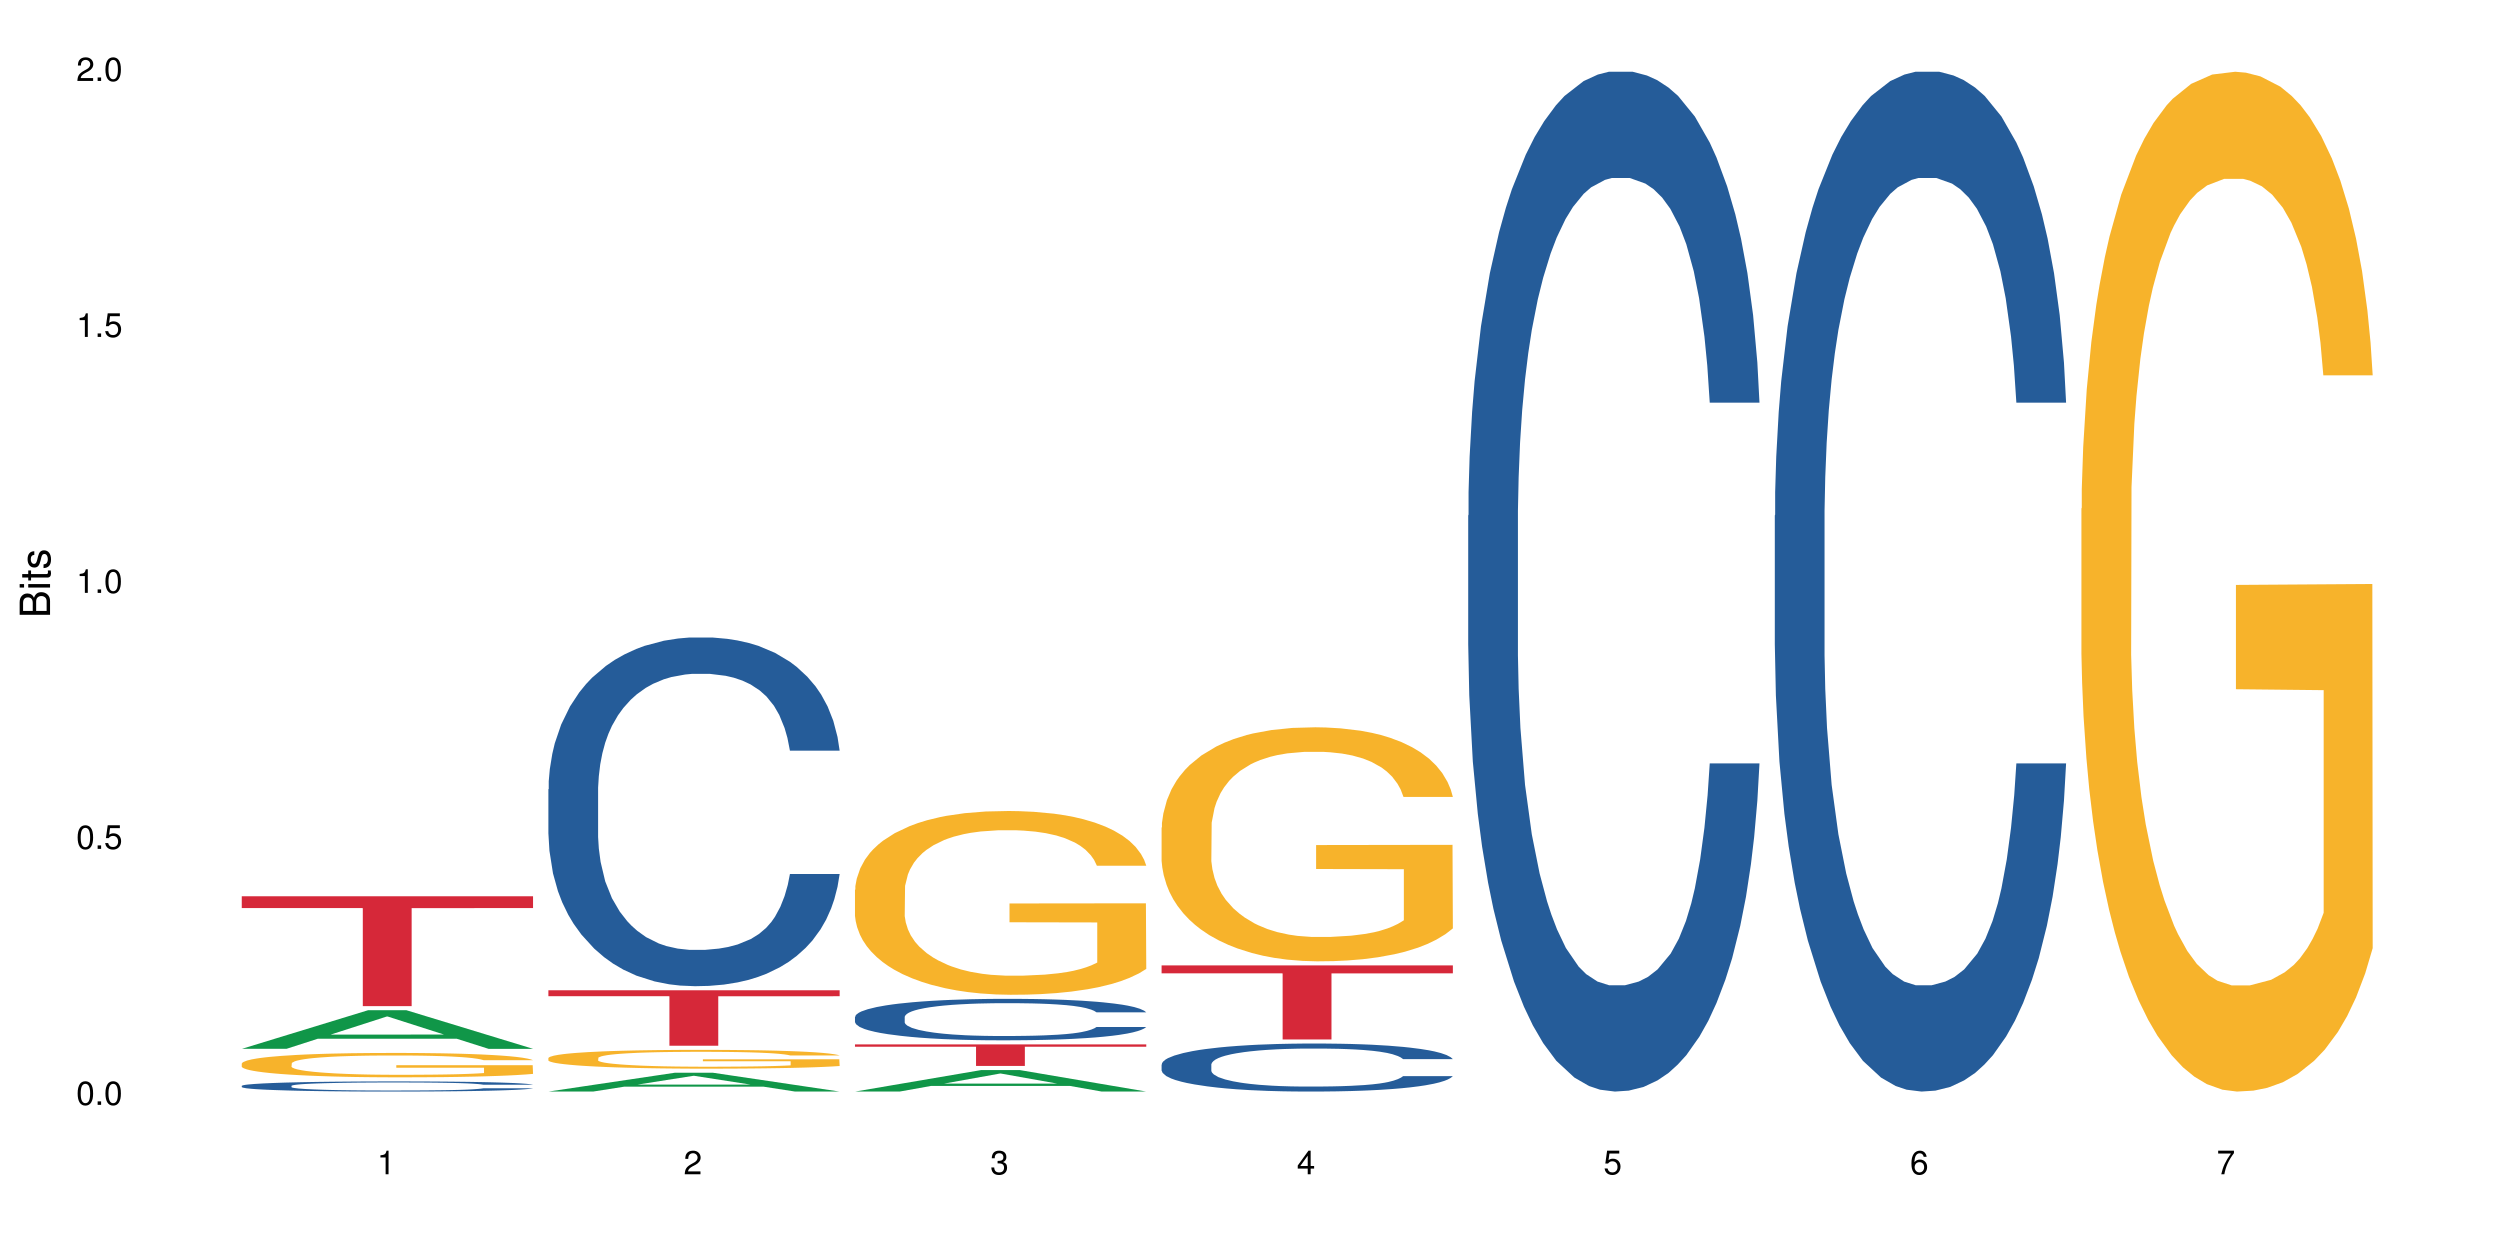 <?xml version="1.0" encoding="UTF-8"?>
<svg xmlns="http://www.w3.org/2000/svg" xmlns:xlink="http://www.w3.org/1999/xlink" width="720pt" height="360pt" viewBox="0 0 720 360" version="1.1">
<defs>
<g>
<symbol overflow="visible" id="glyph0-0">
<path style="stroke:none;" d=""/>
</symbol>
<symbol overflow="visible" id="glyph0-1">
<path style="stroke:none;" d="M 2.641 -6.797 C 2 -6.797 1.422 -6.531 1.078 -6.047 C 0.641 -5.453 0.406 -4.547 0.406 -3.297 C 0.406 -1 1.188 0.219 2.641 0.219 C 4.078 0.219 4.859 -1 4.859 -3.234 C 4.859 -4.562 4.656 -5.438 4.203 -6.047 C 3.844 -6.531 3.281 -6.797 2.641 -6.797 Z M 2.641 -6.047 C 3.547 -6.047 4 -5.125 4 -3.312 C 4 -1.375 3.562 -0.484 2.625 -0.484 C 1.734 -0.484 1.281 -1.422 1.281 -3.281 C 1.281 -5.141 1.734 -6.047 2.641 -6.047 Z M 2.641 -6.047 "/>
</symbol>
<symbol overflow="visible" id="glyph0-2">
<path style="stroke:none;" d="M 1.828 -1 L 0.828 -1 L 0.828 0 L 1.828 0 Z M 1.828 -1 "/>
</symbol>
<symbol overflow="visible" id="glyph0-3">
<path style="stroke:none;" d="M 4.562 -6.797 L 1.062 -6.797 L 0.547 -3.094 L 1.328 -3.094 C 1.719 -3.562 2.047 -3.734 2.578 -3.734 C 3.484 -3.734 4.062 -3.109 4.062 -2.094 C 4.062 -1.125 3.484 -0.531 2.578 -0.531 C 1.828 -0.531 1.375 -0.906 1.188 -1.672 L 0.328 -1.672 C 0.453 -1.109 0.547 -0.844 0.75 -0.594 C 1.125 -0.078 1.828 0.219 2.594 0.219 C 3.969 0.219 4.922 -0.781 4.922 -2.219 C 4.922 -3.562 4.031 -4.484 2.719 -4.484 C 2.25 -4.484 1.859 -4.359 1.469 -4.062 L 1.734 -5.969 L 4.562 -5.969 Z M 4.562 -6.797 "/>
</symbol>
<symbol overflow="visible" id="glyph0-4">
<path style="stroke:none;" d="M 2.484 -4.844 L 2.484 0 L 3.328 0 L 3.328 -6.797 L 2.766 -6.797 C 2.469 -5.75 2.281 -5.609 0.984 -5.453 L 0.984 -4.844 Z M 2.484 -4.844 "/>
</symbol>
<symbol overflow="visible" id="glyph0-5">
<path style="stroke:none;" d="M 4.859 -0.828 L 1.281 -0.828 C 1.359 -1.391 1.672 -1.75 2.5 -2.234 L 3.469 -2.75 C 4.406 -3.266 4.906 -3.969 4.906 -4.812 C 4.906 -5.375 4.672 -5.906 4.266 -6.266 C 3.859 -6.625 3.375 -6.797 2.719 -6.797 C 1.859 -6.797 1.219 -6.5 0.844 -5.922 C 0.609 -5.562 0.5 -5.125 0.484 -4.438 L 1.328 -4.438 C 1.359 -4.906 1.406 -5.188 1.531 -5.406 C 1.75 -5.812 2.188 -6.062 2.703 -6.062 C 3.469 -6.062 4.031 -5.516 4.031 -4.781 C 4.031 -4.25 3.719 -3.797 3.125 -3.438 L 2.234 -2.938 C 0.812 -2.141 0.406 -1.5 0.328 0 L 4.859 0 Z M 4.859 -0.828 "/>
</symbol>
<symbol overflow="visible" id="glyph0-6">
<path style="stroke:none;" d="M 2.125 -3.125 L 2.578 -3.125 C 3.516 -3.125 3.984 -2.703 3.984 -1.891 C 3.984 -1.031 3.469 -0.531 2.578 -0.531 C 1.656 -0.531 1.203 -0.984 1.156 -1.969 L 0.312 -1.969 C 0.344 -1.422 0.438 -1.078 0.609 -0.766 C 0.953 -0.109 1.625 0.219 2.547 0.219 C 3.953 0.219 4.859 -0.609 4.859 -1.906 C 4.859 -2.766 4.516 -3.25 3.703 -3.516 C 4.344 -3.766 4.656 -4.25 4.656 -4.938 C 4.656 -6.109 3.875 -6.797 2.578 -6.797 C 1.203 -6.797 0.484 -6.047 0.453 -4.609 L 1.297 -4.609 C 1.312 -5.016 1.344 -5.25 1.453 -5.453 C 1.641 -5.828 2.062 -6.062 2.594 -6.062 C 3.344 -6.062 3.797 -5.625 3.797 -4.906 C 3.797 -4.422 3.609 -4.141 3.25 -3.984 C 3.016 -3.891 2.719 -3.844 2.125 -3.844 Z M 2.125 -3.125 "/>
</symbol>
<symbol overflow="visible" id="glyph0-7">
<path style="stroke:none;" d="M 3.141 -1.625 L 3.141 0 L 3.984 0 L 3.984 -1.625 L 4.984 -1.625 L 4.984 -2.391 L 3.984 -2.391 L 3.984 -6.797 L 3.359 -6.797 L 0.266 -2.516 L 0.266 -1.625 Z M 3.141 -2.391 L 1 -2.391 L 3.141 -5.359 Z M 3.141 -2.391 "/>
</symbol>
<symbol overflow="visible" id="glyph0-8">
<path style="stroke:none;" d="M 4.781 -5.031 C 4.609 -6.141 3.891 -6.797 2.844 -6.797 C 2.094 -6.797 1.422 -6.438 1.031 -5.828 C 0.609 -5.172 0.406 -4.344 0.406 -3.094 C 0.406 -1.953 0.578 -1.234 0.984 -0.625 C 1.359 -0.078 1.953 0.219 2.703 0.219 C 3.984 0.219 4.922 -0.734 4.922 -2.078 C 4.922 -3.344 4.062 -4.234 2.844 -4.234 C 2.172 -4.234 1.641 -3.969 1.281 -3.469 C 1.281 -5.125 1.828 -6.047 2.797 -6.047 C 3.391 -6.047 3.797 -5.672 3.938 -5.031 Z M 2.734 -3.484 C 3.547 -3.484 4.062 -2.922 4.062 -2 C 4.062 -1.156 3.484 -0.531 2.703 -0.531 C 1.922 -0.531 1.328 -1.188 1.328 -2.047 C 1.328 -2.891 1.906 -3.484 2.734 -3.484 Z M 2.734 -3.484 "/>
</symbol>
<symbol overflow="visible" id="glyph0-9">
<path style="stroke:none;" d="M 4.984 -6.797 L 0.438 -6.797 L 0.438 -5.969 L 4.109 -5.969 C 2.5 -3.656 1.828 -2.234 1.328 0 L 2.219 0 C 2.594 -2.172 3.453 -4.047 4.984 -6.094 Z M 4.984 -6.797 "/>
</symbol>
<symbol overflow="visible" id="glyph1-0">
<path style="stroke:none;" d=""/>
</symbol>
<symbol overflow="visible" id="glyph1-1">
<path style="stroke:none;" d="M 0 -0.953 L 0 -4.891 C 0 -5.719 -0.234 -6.344 -0.734 -6.797 C -1.188 -7.234 -1.812 -7.469 -2.5 -7.469 C -3.547 -7.469 -4.188 -7 -4.625 -5.875 C -4.984 -6.672 -5.641 -7.094 -6.531 -7.094 C -7.156 -7.094 -7.734 -6.859 -8.141 -6.391 C -8.562 -5.938 -8.75 -5.344 -8.75 -4.5 L -8.75 -0.953 Z M -4.984 -2.062 L -7.766 -2.062 L -7.766 -4.219 C -7.766 -4.844 -7.688 -5.203 -7.453 -5.5 C -7.219 -5.812 -6.859 -5.969 -6.375 -5.969 C -5.906 -5.969 -5.531 -5.812 -5.297 -5.5 C -5.062 -5.203 -4.984 -4.844 -4.984 -4.219 Z M -0.984 -2.062 L -4 -2.062 L -4 -4.781 C -4 -5.328 -3.859 -5.688 -3.578 -5.953 C -3.297 -6.219 -2.922 -6.359 -2.484 -6.359 C -2.062 -6.359 -1.688 -6.219 -1.406 -5.953 C -1.109 -5.688 -0.984 -5.328 -0.984 -4.781 Z M -0.984 -2.062 "/>
</symbol>
<symbol overflow="visible" id="glyph1-2">
<path style="stroke:none;" d="M -6.281 -1.797 L -6.281 -0.797 L 0 -0.797 L 0 -1.797 Z M -8.75 -1.797 L -8.75 -0.797 L -7.484 -0.797 L -7.484 -1.797 Z M -8.75 -1.797 "/>
</symbol>
<symbol overflow="visible" id="glyph1-3">
<path style="stroke:none;" d="M -6.281 -3.047 L -6.281 -2.016 L -8.016 -2.016 L -8.016 -1.016 L -6.281 -1.016 L -6.281 -0.172 L -5.469 -0.172 L -5.469 -1.016 L -0.719 -1.016 C -0.078 -1.016 0.281 -1.453 0.281 -2.234 C 0.281 -2.469 0.25 -2.719 0.188 -3.047 L -0.641 -3.047 C -0.609 -2.922 -0.594 -2.766 -0.594 -2.562 C -0.594 -2.141 -0.719 -2.016 -1.156 -2.016 L -5.469 -2.016 L -5.469 -3.047 Z M -6.281 -3.047 "/>
</symbol>
<symbol overflow="visible" id="glyph1-4">
<path style="stroke:none;" d="M -4.531 -5.25 C -5.766 -5.25 -6.469 -4.422 -6.469 -2.969 C -6.469 -1.516 -5.719 -0.562 -4.547 -0.562 C -3.562 -0.562 -3.094 -1.062 -2.734 -2.562 L -2.516 -3.484 C -2.344 -4.188 -2.094 -4.469 -1.625 -4.469 C -1.047 -4.469 -0.641 -3.875 -0.641 -3 C -0.641 -2.453 -0.797 -2 -1.062 -1.75 C -1.25 -1.594 -1.422 -1.531 -1.875 -1.469 L -1.875 -0.406 C -0.422 -0.453 0.281 -1.266 0.281 -2.922 C 0.281 -4.5 -0.5 -5.516 -1.719 -5.516 C -2.656 -5.516 -3.172 -4.984 -3.469 -3.734 L -3.703 -2.766 C -3.891 -1.953 -4.156 -1.609 -4.594 -1.609 C -5.172 -1.609 -5.547 -2.125 -5.547 -2.938 C -5.547 -3.75 -5.203 -4.172 -4.531 -4.203 Z M -4.531 -5.25 "/>
</symbol>
</g>
</defs>
<g id="surface21315">
<rect x="0" y="0" width="720" height="360" style="fill:rgb(100%,100%,100%);fill-opacity:1;stroke:none;"/>
<path style=" stroke:none;fill-rule:nonzero;fill:rgb(6.275%,58.824%,28.235%);fill-opacity:1;" d="M 69.629 302.055 L 69.719 302.047 L 106.016 290.941 L 117.039 290.941 L 153.516 302.066 L 140.703 302.066 L 131.559 299.164 L 91.496 299.164 L 82.535 302.055 L 69.629 302.055 L 95.352 297.961 L 127.887 297.953 L 111.664 292.762 L 111.484 292.75 L 111.305 292.781 L 95.262 297.953 L 95.352 297.961 Z M 69.629 302.055 "/>
<path style=" stroke:none;fill-rule:nonzero;fill:rgb(14.51%,36.078%,60%);fill-opacity:1;" d="M 69.629 312.719 L 69.73 312.719 L 69.73 312.652 L 70.039 312.551 L 70.754 312.422 L 71.473 312.336 L 73.312 312.18 L 75.871 312.027 L 78.531 311.91 L 80.473 311.84 L 82.211 311.785 L 86.203 311.688 L 88.762 311.637 L 91.523 311.59 L 94.898 311.547 L 97.352 311.52 L 102.879 311.477 L 106.969 311.457 L 110.141 311.449 L 116.996 311.449 L 121.086 311.461 L 124.055 311.473 L 127.328 311.496 L 130.09 311.52 L 134.898 311.578 L 139.195 311.652 L 141.141 311.695 L 144.207 311.777 L 146.562 311.859 L 148.199 311.926 L 150.039 312.027 L 151.676 312.145 L 152.902 312.281 L 153.516 312.398 L 139.195 312.398 L 138.48 312.289 L 137.66 312.207 L 136.125 312.098 L 134.59 312.02 L 132.441 311.941 L 130.5 311.891 L 127.84 311.84 L 125.488 311.809 L 123.031 311.785 L 120.68 311.77 L 116.176 311.754 L 110.961 311.754 L 109.016 311.758 L 105.027 311.781 L 102.879 311.797 L 99.809 311.836 L 97.66 311.871 L 95.102 311.926 L 93.363 311.969 L 91.215 312.039 L 89.68 312.102 L 87.941 312.188 L 86.918 312.254 L 85.996 312.332 L 85.18 312.418 L 84.566 312.512 L 84.156 312.609 L 83.953 312.707 L 83.953 313.121 L 84.156 313.219 L 84.668 313.328 L 85.996 313.492 L 87.941 313.633 L 90.191 313.746 L 92.34 313.824 L 93.566 313.863 L 95.203 313.906 L 97.762 313.961 L 101.445 314.012 L 103.594 314.035 L 106.867 314.055 L 110.242 314.066 L 114.746 314.066 L 118.734 314.055 L 121.395 314.043 L 124.156 314.02 L 127.941 313.977 L 130.293 313.934 L 132.34 313.883 L 133.875 313.832 L 134.898 313.789 L 136.434 313.707 L 137.66 313.613 L 138.582 313.52 L 139.195 313.43 L 153.516 313.43 L 152.902 313.539 L 151.984 313.641 L 151.062 313.719 L 149.629 313.812 L 147.992 313.895 L 145.641 313.988 L 143.695 314.051 L 141.141 314.117 L 138.785 314.168 L 136.227 314.215 L 132.441 314.266 L 129.988 314.293 L 127.328 314.316 L 124.156 314.34 L 120.168 314.355 L 115.871 314.367 L 111.879 314.371 L 107.582 314.367 L 104.414 314.355 L 100.219 314.332 L 95 314.281 L 91.215 314.23 L 88.25 314.18 L 85.691 314.129 L 82.828 314.055 L 79.145 313.938 L 76.895 313.848 L 75.359 313.773 L 73.621 313.668 L 72.391 313.574 L 70.961 313.426 L 69.938 313.234 L 69.629 313.09 Z M 69.629 312.719 "/>
<path style=" stroke:none;fill-rule:nonzero;fill:rgb(96.863%,70.196%,16.863%);fill-opacity:1;" d="M 69.629 306.254 L 69.73 306.246 L 69.73 306.121 L 70.141 305.832 L 71.164 305.434 L 72.492 305.105 L 73.926 304.852 L 74.848 304.715 L 76.383 304.523 L 77.711 304.383 L 81.086 304.094 L 85.383 303.824 L 87.738 303.707 L 90.398 303.598 L 94.184 303.477 L 95.922 303.434 L 101.242 303.328 L 107.277 303.266 L 113.926 303.246 L 116.996 303.254 L 121.191 303.277 L 126.918 303.348 L 130.191 303.414 L 132.75 303.477 L 135.41 303.562 L 138.684 303.688 L 141.754 303.844 L 144.207 303.996 L 146.664 304.188 L 148.711 304.395 L 150.449 304.617 L 151.984 304.887 L 152.902 305.113 L 153.516 305.336 L 139.297 305.336 L 138.48 305.113 L 137.559 304.941 L 136.023 304.727 L 134.488 304.574 L 132.953 304.453 L 130.09 304.285 L 127.637 304.184 L 124.566 304.094 L 121.598 304.035 L 118.223 303.996 L 116.176 303.984 L 110.754 303.984 L 105.844 304.027 L 102.98 304.082 L 100.934 304.133 L 98.07 304.227 L 96.332 304.305 L 95.309 304.355 L 92.238 304.555 L 90.191 304.734 L 89.066 304.855 L 87.633 305.047 L 86.613 305.223 L 85.484 305.477 L 84.871 305.672 L 84.055 306.105 L 83.953 307.262 L 84.258 307.504 L 84.871 307.77 L 85.691 308 L 86.918 308.242 L 88.145 308.43 L 90.293 308.68 L 92.137 308.844 L 93.566 308.953 L 96.332 309.129 L 97.457 309.184 L 100.117 309.301 L 102.879 309.391 L 106.254 309.469 L 108.812 309.508 L 112.902 309.539 L 118.121 309.539 L 124.258 309.5 L 128.145 309.449 L 130.805 309.398 L 132.547 309.352 L 134.695 309.281 L 136.227 309.219 L 137.66 309.148 L 139.398 309.039 L 139.398 307.504 L 114.133 307.5 L 114.133 306.781 L 153.414 306.773 L 153.516 309.281 L 151.367 309.453 L 148.711 309.621 L 146.152 309.75 L 143.492 309.859 L 139.707 309.98 L 136.637 310.059 L 131.93 310.148 L 127.637 310.207 L 123.133 310.242 L 119.145 310.262 L 114.438 310.27 L 110.242 310.258 L 105.742 310.219 L 102.16 310.168 L 98.887 310.102 L 95.613 310.02 L 91.523 309.883 L 88.863 309.777 L 86.102 309.641 L 83.336 309.48 L 80.883 309.309 L 79.246 309.172 L 77.609 309.02 L 75.871 308.828 L 74.234 308.609 L 73.004 308.41 L 71.879 308.184 L 71.062 307.973 L 70.242 307.684 L 69.832 307.453 L 69.629 307.254 Z M 69.629 306.254 "/>
<path style=" stroke:none;fill-rule:nonzero;fill:rgb(83.922%,15.686%,22.353%);fill-opacity:1;" d="M 69.629 258.133 L 153.516 258.133 L 153.516 261.52 L 118.555 261.547 L 118.555 289.762 L 104.488 289.762 L 104.488 261.578 L 104.285 261.52 L 69.629 261.52 Z M 69.629 258.133 "/>
<path style=" stroke:none;fill-rule:nonzero;fill:rgb(6.275%,58.824%,28.235%);fill-opacity:1;" d="M 157.934 314.367 L 158.023 314.359 L 194.32 308.953 L 205.344 308.953 L 241.82 314.371 L 229.004 314.371 L 219.863 312.957 L 179.801 312.957 L 170.84 314.367 L 157.934 314.367 L 183.656 312.371 L 216.188 312.367 L 199.965 309.84 L 199.785 309.832 L 199.609 309.848 L 183.566 312.367 L 183.656 312.371 Z M 157.934 314.367 "/>
<path style=" stroke:none;fill-rule:nonzero;fill:rgb(14.51%,36.078%,60%);fill-opacity:1;" d="M 157.934 227.305 L 158.035 227.211 L 158.035 225.008 L 158.344 221.52 L 159.059 217.117 L 159.773 214.086 L 161.617 208.672 L 164.172 203.441 L 166.832 199.402 L 168.777 197.016 L 170.516 195.18 L 174.504 191.785 L 177.062 190.039 L 179.824 188.48 L 183.203 186.918 L 185.656 186 L 191.18 184.531 L 195.273 183.891 L 198.445 183.613 L 205.297 183.613 L 209.391 183.98 L 212.359 184.441 L 215.633 185.176 L 218.395 186 L 223.203 188.02 L 227.5 190.59 L 229.441 192.059 L 232.512 194.902 L 234.863 197.656 L 236.5 200.043 L 238.344 203.441 L 239.98 207.57 L 241.207 212.25 L 241.82 216.199 L 227.5 216.199 L 226.781 212.527 L 225.965 209.68 L 224.43 205.918 L 222.895 203.258 L 220.746 200.594 L 218.801 198.852 L 216.145 197.105 L 213.789 196.004 L 211.336 195.18 L 208.98 194.629 L 204.48 194.078 L 199.262 194.078 L 197.32 194.262 L 193.328 194.996 L 191.18 195.637 L 188.113 196.922 L 185.965 198.117 L 183.406 199.953 L 181.668 201.512 L 179.52 203.898 L 177.984 206.012 L 176.246 209.039 L 175.223 211.332 L 174.301 213.902 L 173.484 216.934 L 172.867 220.145 L 172.461 223.539 L 172.254 226.844 L 172.254 241.07 L 172.461 244.375 L 172.973 248.23 L 174.301 253.828 L 176.246 258.695 L 178.496 262.547 L 180.645 265.301 L 181.871 266.586 L 183.508 268.055 L 186.066 269.891 L 189.75 271.727 L 191.898 272.461 L 195.172 273.195 L 198.547 273.562 L 203.047 273.562 L 207.039 273.195 L 209.699 272.734 L 212.461 272 L 216.246 270.441 L 218.598 268.973 L 220.645 267.23 L 222.18 265.484 L 223.203 264.016 L 224.734 261.172 L 225.965 258.051 L 226.883 254.84 L 227.5 251.719 L 241.82 251.719 L 241.207 255.391 L 240.285 258.969 L 239.367 261.629 L 237.934 264.844 L 236.297 267.688 L 233.945 270.902 L 232 273.012 L 229.441 275.305 L 227.09 277.051 L 224.531 278.609 L 220.746 280.445 L 218.293 281.363 L 215.633 282.191 L 212.461 282.926 L 208.469 283.566 L 204.172 283.934 L 200.184 284.027 L 195.887 283.844 L 192.715 283.477 L 188.52 282.648 L 183.305 280.996 L 179.52 279.254 L 176.551 277.508 L 173.992 275.672 L 171.129 273.195 L 167.445 269.156 L 165.195 266.035 L 163.66 263.465 L 161.922 259.887 L 160.695 256.676 L 159.262 251.535 L 158.238 245.02 L 157.934 239.969 Z M 157.934 227.305 "/>
<path style=" stroke:none;fill-rule:nonzero;fill:rgb(96.863%,70.196%,16.863%);fill-opacity:1;" d="M 157.934 304.676 L 158.035 304.672 L 158.035 304.574 L 158.445 304.352 L 159.469 304.043 L 160.797 303.793 L 162.23 303.594 L 163.148 303.488 L 164.684 303.34 L 166.016 303.23 L 169.391 303.008 L 173.688 302.801 L 176.039 302.711 L 178.699 302.629 L 182.484 302.535 L 184.223 302.5 L 189.543 302.422 L 195.578 302.371 L 202.23 302.355 L 205.297 302.363 L 209.492 302.383 L 215.223 302.438 L 218.496 302.484 L 221.055 302.535 L 223.715 302.598 L 226.988 302.699 L 230.055 302.816 L 232.512 302.934 L 234.965 303.082 L 237.012 303.242 L 238.75 303.414 L 240.285 303.625 L 241.207 303.797 L 241.82 303.969 L 227.602 303.969 L 226.781 303.797 L 225.863 303.664 L 224.328 303.5 L 222.793 303.379 L 221.258 303.285 L 218.395 303.156 L 215.938 303.078 L 212.867 303.008 L 209.902 302.965 L 206.527 302.934 L 204.48 302.926 L 199.059 302.926 L 194.148 302.961 L 191.285 303 L 189.238 303.039 L 186.371 303.113 L 184.633 303.172 L 183.609 303.211 L 180.543 303.367 L 178.496 303.504 L 177.371 303.598 L 175.938 303.746 L 174.914 303.879 L 173.789 304.078 L 173.176 304.227 L 172.355 304.562 L 172.254 305.453 L 172.562 305.641 L 173.176 305.844 L 173.992 306.023 L 175.223 306.211 L 176.449 306.355 L 178.598 306.547 L 180.438 306.676 L 181.871 306.758 L 184.633 306.895 L 185.758 306.938 L 188.418 307.027 L 191.18 307.098 L 194.559 307.156 L 197.113 307.184 L 201.207 307.211 L 206.426 307.211 L 212.562 307.18 L 216.449 307.141 L 219.109 307.102 L 220.848 307.066 L 222.996 307.012 L 224.531 306.961 L 225.965 306.906 L 227.703 306.824 L 227.703 305.641 L 202.434 305.637 L 202.434 305.082 L 241.719 305.078 L 241.82 307.012 L 239.672 307.145 L 237.012 307.273 L 234.453 307.375 L 231.797 307.457 L 228.012 307.551 L 224.941 307.609 L 220.234 307.68 L 215.938 307.723 L 211.438 307.754 L 207.445 307.77 L 202.742 307.773 L 198.547 307.766 L 194.047 307.734 L 190.465 307.695 L 187.191 307.645 L 183.918 307.582 L 179.824 307.477 L 177.164 307.395 L 174.402 307.289 L 171.641 307.164 L 169.188 307.031 L 167.551 306.93 L 165.914 306.809 L 164.172 306.66 L 162.535 306.492 L 161.309 306.34 L 160.184 306.168 L 159.363 306.004 L 158.547 305.781 L 158.137 305.602 L 157.934 305.449 Z M 157.934 304.676 "/>
<path style=" stroke:none;fill-rule:nonzero;fill:rgb(83.922%,15.686%,22.353%);fill-opacity:1;" d="M 157.934 285.203 L 241.82 285.203 L 241.82 286.914 L 206.859 286.93 L 206.859 301.176 L 192.793 301.176 L 192.793 286.945 L 192.59 286.914 L 157.934 286.914 Z M 157.934 285.203 "/>
<path style=" stroke:none;fill-rule:nonzero;fill:rgb(6.275%,58.824%,28.235%);fill-opacity:1;" d="M 246.234 314.363 L 246.324 314.359 L 282.625 308.172 L 293.648 308.172 L 330.125 314.371 L 317.309 314.371 L 308.168 312.754 L 268.105 312.754 L 259.141 314.363 L 246.234 314.363 L 271.957 312.082 L 304.492 312.078 L 288.27 309.184 L 288.09 309.18 L 287.91 309.195 L 271.867 312.078 L 271.957 312.082 Z M 246.234 314.363 "/>
<path style=" stroke:none;fill-rule:nonzero;fill:rgb(14.51%,36.078%,60%);fill-opacity:1;" d="M 246.234 292.871 L 246.34 292.859 L 246.34 292.598 L 246.645 292.184 L 247.359 291.66 L 248.078 291.297 L 249.918 290.656 L 252.477 290.031 L 255.137 289.555 L 257.078 289.27 L 258.82 289.051 L 262.809 288.648 L 265.367 288.441 L 268.129 288.254 L 271.504 288.07 L 273.961 287.961 L 279.484 287.785 L 283.578 287.707 L 286.746 287.676 L 293.602 287.676 L 297.695 287.719 L 300.66 287.773 L 303.934 287.863 L 306.695 287.961 L 311.504 288.199 L 315.801 288.504 L 317.746 288.68 L 320.812 289.02 L 323.168 289.344 L 324.805 289.629 L 326.645 290.031 L 328.281 290.523 L 329.512 291.082 L 330.125 291.551 L 315.801 291.551 L 315.086 291.113 L 314.266 290.773 L 312.734 290.328 L 311.199 290.012 L 309.051 289.695 L 307.105 289.488 L 304.445 289.281 L 302.094 289.148 L 299.637 289.051 L 297.285 288.984 L 292.785 288.918 L 287.566 288.918 L 285.621 288.941 L 281.633 289.027 L 279.484 289.105 L 276.414 289.258 L 274.266 289.398 L 271.711 289.617 L 269.969 289.805 L 267.82 290.086 L 266.289 290.34 L 264.547 290.699 L 263.523 290.973 L 262.605 291.277 L 261.785 291.637 L 261.172 292.02 L 260.762 292.422 L 260.559 292.816 L 260.559 294.508 L 260.762 294.898 L 261.273 295.359 L 262.605 296.023 L 264.547 296.602 L 266.797 297.059 L 268.945 297.387 L 270.176 297.539 L 271.812 297.715 L 274.367 297.934 L 278.051 298.152 L 280.199 298.238 L 283.473 298.324 L 286.852 298.371 L 291.352 298.371 L 295.34 298.324 L 298 298.273 L 300.762 298.184 L 304.547 298 L 306.902 297.824 L 308.949 297.617 L 310.48 297.41 L 311.504 297.234 L 313.039 296.898 L 314.266 296.527 L 315.188 296.145 L 315.801 295.773 L 330.125 295.773 L 329.512 296.211 L 328.59 296.633 L 327.668 296.949 L 326.238 297.332 L 324.602 297.672 L 322.246 298.055 L 320.305 298.305 L 317.746 298.578 L 315.391 298.785 L 312.836 298.969 L 309.051 299.188 L 306.594 299.297 L 303.934 299.395 L 300.762 299.484 L 296.773 299.559 L 292.477 299.602 L 288.488 299.613 L 284.191 299.594 L 281.02 299.547 L 276.824 299.449 L 271.605 299.254 L 267.82 299.047 L 264.855 298.84 L 262.297 298.621 L 259.434 298.324 L 255.75 297.848 L 253.5 297.477 L 251.965 297.168 L 250.227 296.742 L 248.996 296.363 L 247.566 295.75 L 246.543 294.977 L 246.234 294.375 Z M 246.234 292.871 "/>
<path style=" stroke:none;fill-rule:nonzero;fill:rgb(96.863%,70.196%,16.863%);fill-opacity:1;" d="M 246.234 256.238 L 246.34 256.188 L 246.34 255.223 L 246.746 253.047 L 247.77 250.051 L 249.102 247.586 L 250.531 245.652 L 251.453 244.637 L 252.988 243.188 L 254.316 242.121 L 257.695 239.949 L 261.992 237.918 L 264.344 237.047 L 267.004 236.227 L 270.789 235.309 L 272.527 234.969 L 277.848 234.195 L 283.883 233.711 L 290.531 233.566 L 293.602 233.617 L 297.797 233.809 L 303.523 234.34 L 306.801 234.824 L 309.355 235.309 L 312.016 235.938 L 315.289 236.902 L 318.359 238.062 L 320.812 239.223 L 323.27 240.672 L 325.316 242.219 L 327.055 243.91 L 328.59 245.941 L 329.512 247.633 L 330.125 249.324 L 315.902 249.324 L 315.086 247.633 L 314.164 246.328 L 312.629 244.734 L 311.094 243.574 L 309.562 242.656 L 306.695 241.398 L 304.242 240.625 L 301.172 239.949 L 298.207 239.512 L 294.828 239.223 L 292.785 239.125 L 287.363 239.125 L 282.449 239.465 L 279.586 239.852 L 277.539 240.238 L 274.676 240.961 L 272.938 241.543 L 271.914 241.93 L 268.844 243.43 L 266.797 244.781 L 265.672 245.699 L 264.242 247.148 L 263.219 248.453 L 262.094 250.387 L 261.48 251.84 L 260.66 255.125 L 260.559 263.828 L 260.863 265.664 L 261.48 267.645 L 262.297 269.387 L 263.523 271.223 L 264.754 272.625 L 266.902 274.508 L 268.742 275.766 L 270.176 276.586 L 272.938 277.891 L 274.062 278.328 L 276.723 279.199 L 279.484 279.875 L 282.859 280.453 L 285.418 280.746 L 289.512 280.984 L 294.727 280.984 L 300.867 280.695 L 304.754 280.309 L 307.414 279.922 L 309.152 279.586 L 311.301 279.051 L 312.836 278.57 L 314.266 278.039 L 316.008 277.215 L 316.008 265.664 L 290.738 265.613 L 290.738 260.199 L 330.023 260.152 L 330.125 279.051 L 327.977 280.359 L 325.316 281.613 L 322.758 282.582 L 320.098 283.402 L 316.312 284.32 L 313.242 284.902 L 308.539 285.578 L 304.242 286.012 L 299.738 286.305 L 295.75 286.449 L 291.043 286.496 L 286.852 286.398 L 282.348 286.109 L 278.77 285.723 L 275.496 285.238 L 272.223 284.609 L 268.129 283.598 L 265.469 282.773 L 262.707 281.758 L 259.945 280.551 L 257.488 279.246 L 255.852 278.23 L 254.215 277.07 L 252.477 275.621 L 250.84 273.977 L 249.613 272.48 L 248.488 270.785 L 247.668 269.191 L 246.852 267.016 L 246.441 265.277 L 246.234 263.777 Z M 246.234 256.238 "/>
<path style=" stroke:none;fill-rule:nonzero;fill:rgb(83.922%,15.686%,22.353%);fill-opacity:1;" d="M 246.234 300.793 L 330.125 300.793 L 330.125 301.457 L 295.16 301.461 L 295.16 306.992 L 281.098 306.992 L 281.098 301.469 L 280.891 301.457 L 246.234 301.457 Z M 246.234 300.793 "/>
<path style=" stroke:none;fill-rule:nonzero;fill:rgb(14.51%,36.078%,60%);fill-opacity:1;" d="M 334.539 306.562 L 334.641 306.551 L 334.641 306.246 L 334.949 305.766 L 335.664 305.16 L 336.379 304.742 L 338.223 303.996 L 340.781 303.277 L 343.441 302.719 L 345.383 302.391 L 347.121 302.141 L 351.113 301.672 L 353.668 301.434 L 356.434 301.219 L 359.809 301.004 L 362.262 300.875 L 367.789 300.672 L 371.879 300.586 L 375.051 300.547 L 381.906 300.547 L 385.996 300.598 L 388.965 300.66 L 392.238 300.762 L 395 300.875 L 399.809 301.152 L 404.105 301.508 L 406.047 301.711 L 409.117 302.102 L 411.469 302.48 L 413.109 302.809 L 414.949 303.277 L 416.586 303.844 L 417.812 304.488 L 418.426 305.031 L 404.105 305.031 L 403.391 304.527 L 402.57 304.137 L 401.035 303.617 L 399.5 303.25 L 397.352 302.887 L 395.41 302.645 L 392.75 302.406 L 390.395 302.254 L 387.941 302.141 L 385.59 302.062 L 381.086 301.988 L 375.871 301.988 L 373.926 302.012 L 369.938 302.113 L 367.789 302.203 L 364.719 302.379 L 362.57 302.543 L 360.012 302.797 L 358.273 303.012 L 356.125 303.34 L 354.59 303.629 L 352.852 304.047 L 351.828 304.363 L 350.906 304.719 L 350.09 305.133 L 349.477 305.578 L 349.066 306.043 L 348.863 306.5 L 348.863 308.457 L 349.066 308.91 L 349.578 309.441 L 350.906 310.215 L 352.852 310.883 L 355.102 311.414 L 357.25 311.793 L 358.477 311.969 L 360.113 312.172 L 362.672 312.426 L 366.355 312.676 L 368.504 312.777 L 371.777 312.879 L 375.152 312.93 L 379.656 312.93 L 383.645 312.879 L 386.305 312.816 L 389.066 312.715 L 392.852 312.5 L 395.203 312.297 L 397.25 312.059 L 398.785 311.816 L 399.809 311.617 L 401.344 311.223 L 402.57 310.793 L 403.492 310.352 L 404.105 309.922 L 418.426 309.922 L 417.812 310.43 L 416.895 310.922 L 415.973 311.289 L 414.539 311.73 L 412.902 312.121 L 410.551 312.562 L 408.605 312.855 L 406.047 313.172 L 403.695 313.41 L 401.137 313.625 L 397.352 313.879 L 394.898 314.004 L 392.238 314.117 L 389.066 314.219 L 385.078 314.309 L 380.781 314.359 L 376.789 314.371 L 372.492 314.344 L 369.32 314.293 L 365.129 314.18 L 359.91 313.953 L 356.125 313.715 L 353.16 313.473 L 350.602 313.223 L 347.734 312.879 L 344.055 312.324 L 341.801 311.895 L 340.27 311.539 L 338.527 311.047 L 337.301 310.605 L 335.867 309.898 L 334.848 309 L 334.539 308.305 Z M 334.539 306.562 "/>
<path style=" stroke:none;fill-rule:nonzero;fill:rgb(96.863%,70.196%,16.863%);fill-opacity:1;" d="M 334.539 238.328 L 334.641 238.266 L 334.641 237.035 L 335.051 234.266 L 336.074 230.449 L 337.402 227.309 L 338.836 224.848 L 339.758 223.555 L 341.293 221.707 L 342.621 220.352 L 345.996 217.582 L 350.293 214.996 L 352.648 213.891 L 355.305 212.844 L 359.09 211.672 L 360.832 211.242 L 366.152 210.258 L 372.188 209.641 L 378.836 209.457 L 381.906 209.52 L 386.102 209.766 L 391.828 210.441 L 395.102 211.059 L 397.66 211.672 L 400.32 212.473 L 403.594 213.703 L 406.664 215.184 L 409.117 216.66 L 411.574 218.508 L 413.617 220.477 L 415.359 222.629 L 416.895 225.215 L 417.812 227.371 L 418.426 229.523 L 404.207 229.523 L 403.391 227.371 L 402.469 225.707 L 400.934 223.676 L 399.398 222.199 L 397.863 221.031 L 395 219.43 L 392.543 218.445 L 389.477 217.582 L 386.508 217.027 L 383.133 216.66 L 381.086 216.535 L 375.664 216.535 L 370.754 216.969 L 367.891 217.461 L 365.844 217.953 L 362.98 218.875 L 361.238 219.613 L 360.219 220.105 L 357.148 222.016 L 355.102 223.738 L 353.977 224.91 L 352.543 226.754 L 351.52 228.418 L 350.395 230.879 L 349.781 232.727 L 348.965 236.91 L 348.863 247.992 L 349.168 250.332 L 349.781 252.855 L 350.602 255.07 L 351.828 257.41 L 353.055 259.195 L 355.203 261.598 L 357.047 263.195 L 358.477 264.242 L 361.238 265.906 L 362.367 266.461 L 365.023 267.566 L 367.789 268.43 L 371.164 269.168 L 373.723 269.539 L 377.812 269.844 L 383.031 269.844 L 389.168 269.477 L 393.055 268.984 L 395.715 268.492 L 397.457 268.059 L 399.605 267.383 L 401.137 266.77 L 402.57 266.09 L 404.309 265.043 L 404.309 250.332 L 379.039 250.27 L 379.039 243.375 L 418.324 243.312 L 418.426 267.383 L 416.277 269.047 L 413.617 270.645 L 411.062 271.875 L 408.402 272.922 L 404.617 274.094 L 401.547 274.832 L 396.84 275.695 L 392.543 276.246 L 388.043 276.617 L 384.055 276.801 L 379.348 276.863 L 375.152 276.738 L 370.652 276.371 L 367.07 275.879 L 363.797 275.262 L 360.523 274.461 L 356.434 273.168 L 353.773 272.125 L 351.012 270.832 L 348.246 269.293 L 345.793 267.629 L 344.156 266.336 L 342.52 264.859 L 340.781 263.012 L 339.145 260.918 L 337.914 259.012 L 336.789 256.855 L 335.973 254.824 L 335.152 252.055 L 334.742 249.84 L 334.539 247.93 Z M 334.539 238.328 "/>
<path style=" stroke:none;fill-rule:nonzero;fill:rgb(83.922%,15.686%,22.353%);fill-opacity:1;" d="M 334.539 278.043 L 418.426 278.043 L 418.426 280.324 L 383.465 280.344 L 383.465 299.367 L 369.398 299.367 L 369.398 280.367 L 369.195 280.324 L 334.539 280.324 Z M 334.539 278.043 "/>
<path style=" stroke:none;fill-rule:nonzero;fill:rgb(14.51%,36.078%,60%);fill-opacity:1;" d="M 422.844 148.457 L 422.945 148.188 L 422.945 141.742 L 423.25 131.543 L 423.969 118.656 L 424.684 109.797 L 426.523 93.957 L 429.082 78.652 L 431.742 66.84 L 433.688 59.859 L 435.426 54.492 L 439.414 44.559 L 441.973 39.457 L 444.734 34.891 L 448.109 30.328 L 450.566 27.645 L 456.09 23.348 L 460.184 21.469 L 463.355 20.664 L 470.207 20.664 L 474.301 21.738 L 477.266 23.078 L 480.543 25.227 L 483.305 27.645 L 488.113 33.551 L 492.406 41.066 L 494.352 45.363 L 497.422 53.684 L 499.773 61.738 L 501.41 68.719 L 503.254 78.652 L 504.891 90.734 L 506.117 104.426 L 506.73 115.969 L 492.406 115.969 L 491.691 105.23 L 490.875 96.91 L 489.34 85.902 L 487.805 78.117 L 485.656 70.332 L 483.711 65.23 L 481.051 60.129 L 478.699 56.906 L 476.246 54.492 L 473.891 52.879 L 469.391 51.27 L 464.172 51.27 L 462.23 51.805 L 458.238 53.953 L 456.09 55.832 L 453.023 59.59 L 450.875 63.082 L 448.316 68.449 L 446.578 73.016 L 444.43 79.996 L 442.895 86.172 L 441.156 95.031 L 440.133 101.742 L 439.211 109.258 L 438.391 118.117 L 437.777 127.516 L 437.371 137.449 L 437.164 147.113 L 437.164 188.727 L 437.371 198.391 L 437.883 209.668 L 439.211 226.043 L 441.156 240.273 L 443.406 251.547 L 445.555 259.602 L 446.781 263.359 L 448.418 267.656 L 450.977 273.027 L 454.66 278.395 L 456.809 280.543 L 460.082 282.691 L 463.457 283.766 L 467.957 283.766 L 471.949 282.691 L 474.609 281.348 L 477.371 279.199 L 481.156 274.637 L 483.508 270.34 L 485.555 265.242 L 487.09 260.141 L 488.113 255.844 L 489.645 247.52 L 490.875 238.395 L 491.793 228.996 L 492.406 219.867 L 506.73 219.867 L 506.117 230.609 L 505.195 241.078 L 504.273 248.863 L 502.844 258.262 L 501.207 266.582 L 498.852 275.98 L 496.91 282.152 L 494.352 288.867 L 492 293.969 L 489.441 298.531 L 485.656 303.898 L 483.199 306.586 L 480.543 309 L 477.371 311.148 L 473.379 313.027 L 469.082 314.102 L 465.094 314.371 L 460.797 313.832 L 457.625 312.762 L 453.43 310.344 L 448.215 305.512 L 444.43 300.41 L 441.461 295.309 L 438.902 289.941 L 436.039 282.691 L 432.355 270.879 L 430.105 261.75 L 428.57 254.234 L 426.832 243.762 L 425.605 234.367 L 424.172 219.332 L 423.148 200.27 L 422.844 185.504 Z M 422.844 148.457 "/>
<path style=" stroke:none;fill-rule:nonzero;fill:rgb(14.51%,36.078%,60%);fill-opacity:1;" d="M 511.145 148.457 L 511.246 148.188 L 511.246 141.742 L 511.555 131.543 L 512.27 118.656 L 512.988 109.797 L 514.828 93.957 L 517.387 78.652 L 520.047 66.84 L 521.988 59.859 L 523.73 54.492 L 527.719 44.559 L 530.277 39.457 L 533.039 34.891 L 536.414 30.328 L 538.871 27.645 L 544.395 23.348 L 548.484 21.469 L 551.656 20.664 L 558.512 20.664 L 562.605 21.738 L 565.57 23.078 L 568.844 25.227 L 571.605 27.645 L 576.414 33.551 L 580.711 41.066 L 582.656 45.363 L 585.723 53.684 L 588.078 61.738 L 589.715 68.719 L 591.555 78.652 L 593.191 90.734 L 594.422 104.426 L 595.035 115.969 L 580.711 115.969 L 579.996 105.23 L 579.176 96.91 L 577.641 85.902 L 576.109 78.117 L 573.961 70.332 L 572.016 65.23 L 569.355 60.129 L 567.004 56.906 L 564.547 54.492 L 562.195 52.879 L 557.691 51.27 L 552.477 51.27 L 550.531 51.805 L 546.543 53.953 L 544.395 55.832 L 541.324 59.59 L 539.176 63.082 L 536.617 68.449 L 534.879 73.016 L 532.73 79.996 L 531.195 86.172 L 529.457 95.031 L 528.434 101.742 L 527.516 109.258 L 526.695 118.117 L 526.082 127.516 L 525.672 137.449 L 525.469 147.113 L 525.469 188.727 L 525.672 198.391 L 526.184 209.668 L 527.516 226.043 L 529.457 240.273 L 531.707 251.547 L 533.855 259.602 L 535.086 263.359 L 536.723 267.656 L 539.277 273.027 L 542.961 278.395 L 545.109 280.543 L 548.383 282.691 L 551.762 283.766 L 556.262 283.766 L 560.25 282.691 L 562.91 281.348 L 565.672 279.199 L 569.457 274.637 L 571.812 270.34 L 573.855 265.242 L 575.391 260.141 L 576.414 255.844 L 577.949 247.52 L 579.176 238.395 L 580.098 228.996 L 580.711 219.867 L 595.035 219.867 L 594.422 230.609 L 593.5 241.078 L 592.578 248.863 L 591.145 258.262 L 589.508 266.582 L 587.156 275.98 L 585.211 282.152 L 582.656 288.867 L 580.301 293.969 L 577.746 298.531 L 573.961 303.898 L 571.504 306.586 L 568.844 309 L 565.672 311.148 L 561.684 313.027 L 557.387 314.102 L 553.398 314.371 L 549.102 313.832 L 545.93 312.762 L 541.734 310.344 L 536.516 305.512 L 532.73 300.41 L 529.766 295.309 L 527.207 289.941 L 524.344 282.691 L 520.66 270.879 L 518.41 261.75 L 516.875 254.234 L 515.137 243.762 L 513.906 234.367 L 512.477 219.332 L 511.453 200.27 L 511.145 185.504 Z M 511.145 148.457 "/>
<path style=" stroke:none;fill-rule:nonzero;fill:rgb(96.863%,70.196%,16.863%);fill-opacity:1;" d="M 599.449 146.461 L 599.551 146.191 L 599.551 140.828 L 599.961 128.758 L 600.984 112.129 L 602.312 98.449 L 603.746 87.719 L 604.668 82.086 L 606.199 74.039 L 607.531 68.141 L 610.906 56.07 L 615.203 44.805 L 617.555 39.977 L 620.215 35.414 L 624 30.32 L 625.742 28.441 L 631.059 24.148 L 637.098 21.469 L 643.746 20.664 L 646.816 20.93 L 651.008 22.004 L 656.738 24.953 L 660.012 27.637 L 662.57 30.32 L 665.23 33.805 L 668.504 39.172 L 671.57 45.609 L 674.027 52.047 L 676.484 60.094 L 678.527 68.676 L 680.27 78.062 L 681.801 89.328 L 682.723 98.715 L 683.336 108.105 L 669.117 108.105 L 668.297 98.715 L 667.379 91.477 L 665.844 82.625 L 664.309 76.188 L 662.773 71.09 L 659.91 64.117 L 657.453 59.824 L 654.387 56.07 L 651.418 53.656 L 648.043 52.047 L 645.996 51.508 L 640.574 51.508 L 635.664 53.387 L 632.801 55.531 L 630.754 57.68 L 627.891 61.703 L 626.148 64.922 L 625.125 67.066 L 622.059 75.383 L 620.012 82.891 L 618.887 87.988 L 617.453 96.035 L 616.43 103.277 L 615.305 114.004 L 614.691 122.051 L 613.875 140.293 L 613.77 188.574 L 614.078 198.766 L 614.691 209.762 L 615.512 219.418 L 616.738 229.609 L 617.965 237.391 L 620.113 247.852 L 621.957 254.824 L 623.387 259.383 L 626.148 266.625 L 627.273 269.039 L 629.934 273.867 L 632.695 277.625 L 636.074 280.844 L 638.629 282.453 L 642.723 283.793 L 647.941 283.793 L 654.078 282.184 L 657.965 280.039 L 660.625 277.891 L 662.363 276.016 L 664.512 273.062 L 666.047 270.383 L 667.48 267.43 L 669.219 262.871 L 669.219 198.766 L 643.949 198.496 L 643.949 168.457 L 683.234 168.188 L 683.336 273.062 L 681.188 280.305 L 678.527 287.281 L 675.973 292.645 L 673.312 297.203 L 669.527 302.301 L 666.457 305.52 L 661.75 309.273 L 657.453 311.688 L 652.953 313.297 L 648.965 314.102 L 644.258 314.371 L 640.062 313.836 L 635.562 312.227 L 631.98 310.078 L 628.707 307.398 L 625.434 303.91 L 621.34 298.277 L 618.684 293.719 L 615.918 288.086 L 613.156 281.379 L 610.703 274.137 L 609.066 268.504 L 607.43 262.066 L 605.688 254.02 L 604.051 244.898 L 602.824 236.586 L 601.699 227.195 L 600.883 218.344 L 600.062 206.277 L 599.652 196.621 L 599.449 188.305 Z M 599.449 146.461 "/>
<g style="fill:rgb(0%,0%,0%);fill-opacity:1;">
  <use xlink:href="#glyph0-1" x="21.957" y="318.198"/>
  <use xlink:href="#glyph0-2" x="27.291" y="318.198"/>
  <use xlink:href="#glyph0-1" x="29.958" y="318.198"/>
</g>
<g style="fill:rgb(0%,0%,0%);fill-opacity:1;">
  <use xlink:href="#glyph0-1" x="21.957" y="244.476"/>
  <use xlink:href="#glyph0-2" x="27.291" y="244.476"/>
  <use xlink:href="#glyph0-3" x="29.958" y="244.476"/>
</g>
<g style="fill:rgb(0%,0%,0%);fill-opacity:1;">
  <use xlink:href="#glyph0-4" x="21.957" y="170.753"/>
  <use xlink:href="#glyph0-2" x="27.291" y="170.753"/>
  <use xlink:href="#glyph0-1" x="29.958" y="170.753"/>
</g>
<g style="fill:rgb(0%,0%,0%);fill-opacity:1;">
  <use xlink:href="#glyph0-4" x="21.957" y="97.034"/>
  <use xlink:href="#glyph0-2" x="27.291" y="97.034"/>
  <use xlink:href="#glyph0-3" x="29.958" y="97.034"/>
</g>
<g style="fill:rgb(0%,0%,0%);fill-opacity:1;">
  <use xlink:href="#glyph0-5" x="21.957" y="23.312"/>
  <use xlink:href="#glyph0-2" x="27.291" y="23.312"/>
  <use xlink:href="#glyph0-1" x="29.958" y="23.312"/>
</g>
<g style="fill:rgb(0%,0%,0%);fill-opacity:1;">
  <use xlink:href="#glyph0-4" x="108.574" y="338.19"/>
</g>
<g style="fill:rgb(0%,0%,0%);fill-opacity:1;">
  <use xlink:href="#glyph0-5" x="196.875" y="338.19"/>
</g>
<g style="fill:rgb(0%,0%,0%);fill-opacity:1;">
  <use xlink:href="#glyph0-6" x="285.18" y="338.19"/>
</g>
<g style="fill:rgb(0%,0%,0%);fill-opacity:1;">
  <use xlink:href="#glyph0-7" x="373.484" y="338.19"/>
</g>
<g style="fill:rgb(0%,0%,0%);fill-opacity:1;">
  <use xlink:href="#glyph0-3" x="461.785" y="338.19"/>
</g>
<g style="fill:rgb(0%,0%,0%);fill-opacity:1;">
  <use xlink:href="#glyph0-8" x="550.09" y="338.19"/>
</g>
<g style="fill:rgb(0%,0%,0%);fill-opacity:1;">
  <use xlink:href="#glyph0-9" x="638.395" y="338.19"/>
</g>
<g style="fill:rgb(0%,0%,0%);fill-opacity:1;">
  <use xlink:href="#glyph1-1" x="14.412" y="178.016"/>
  <use xlink:href="#glyph1-2" x="14.412" y="170.012"/>
  <use xlink:href="#glyph1-3" x="14.412" y="167.348"/>
  <use xlink:href="#glyph1-4" x="14.412" y="164.012"/>
</g>
</g>
</svg>
